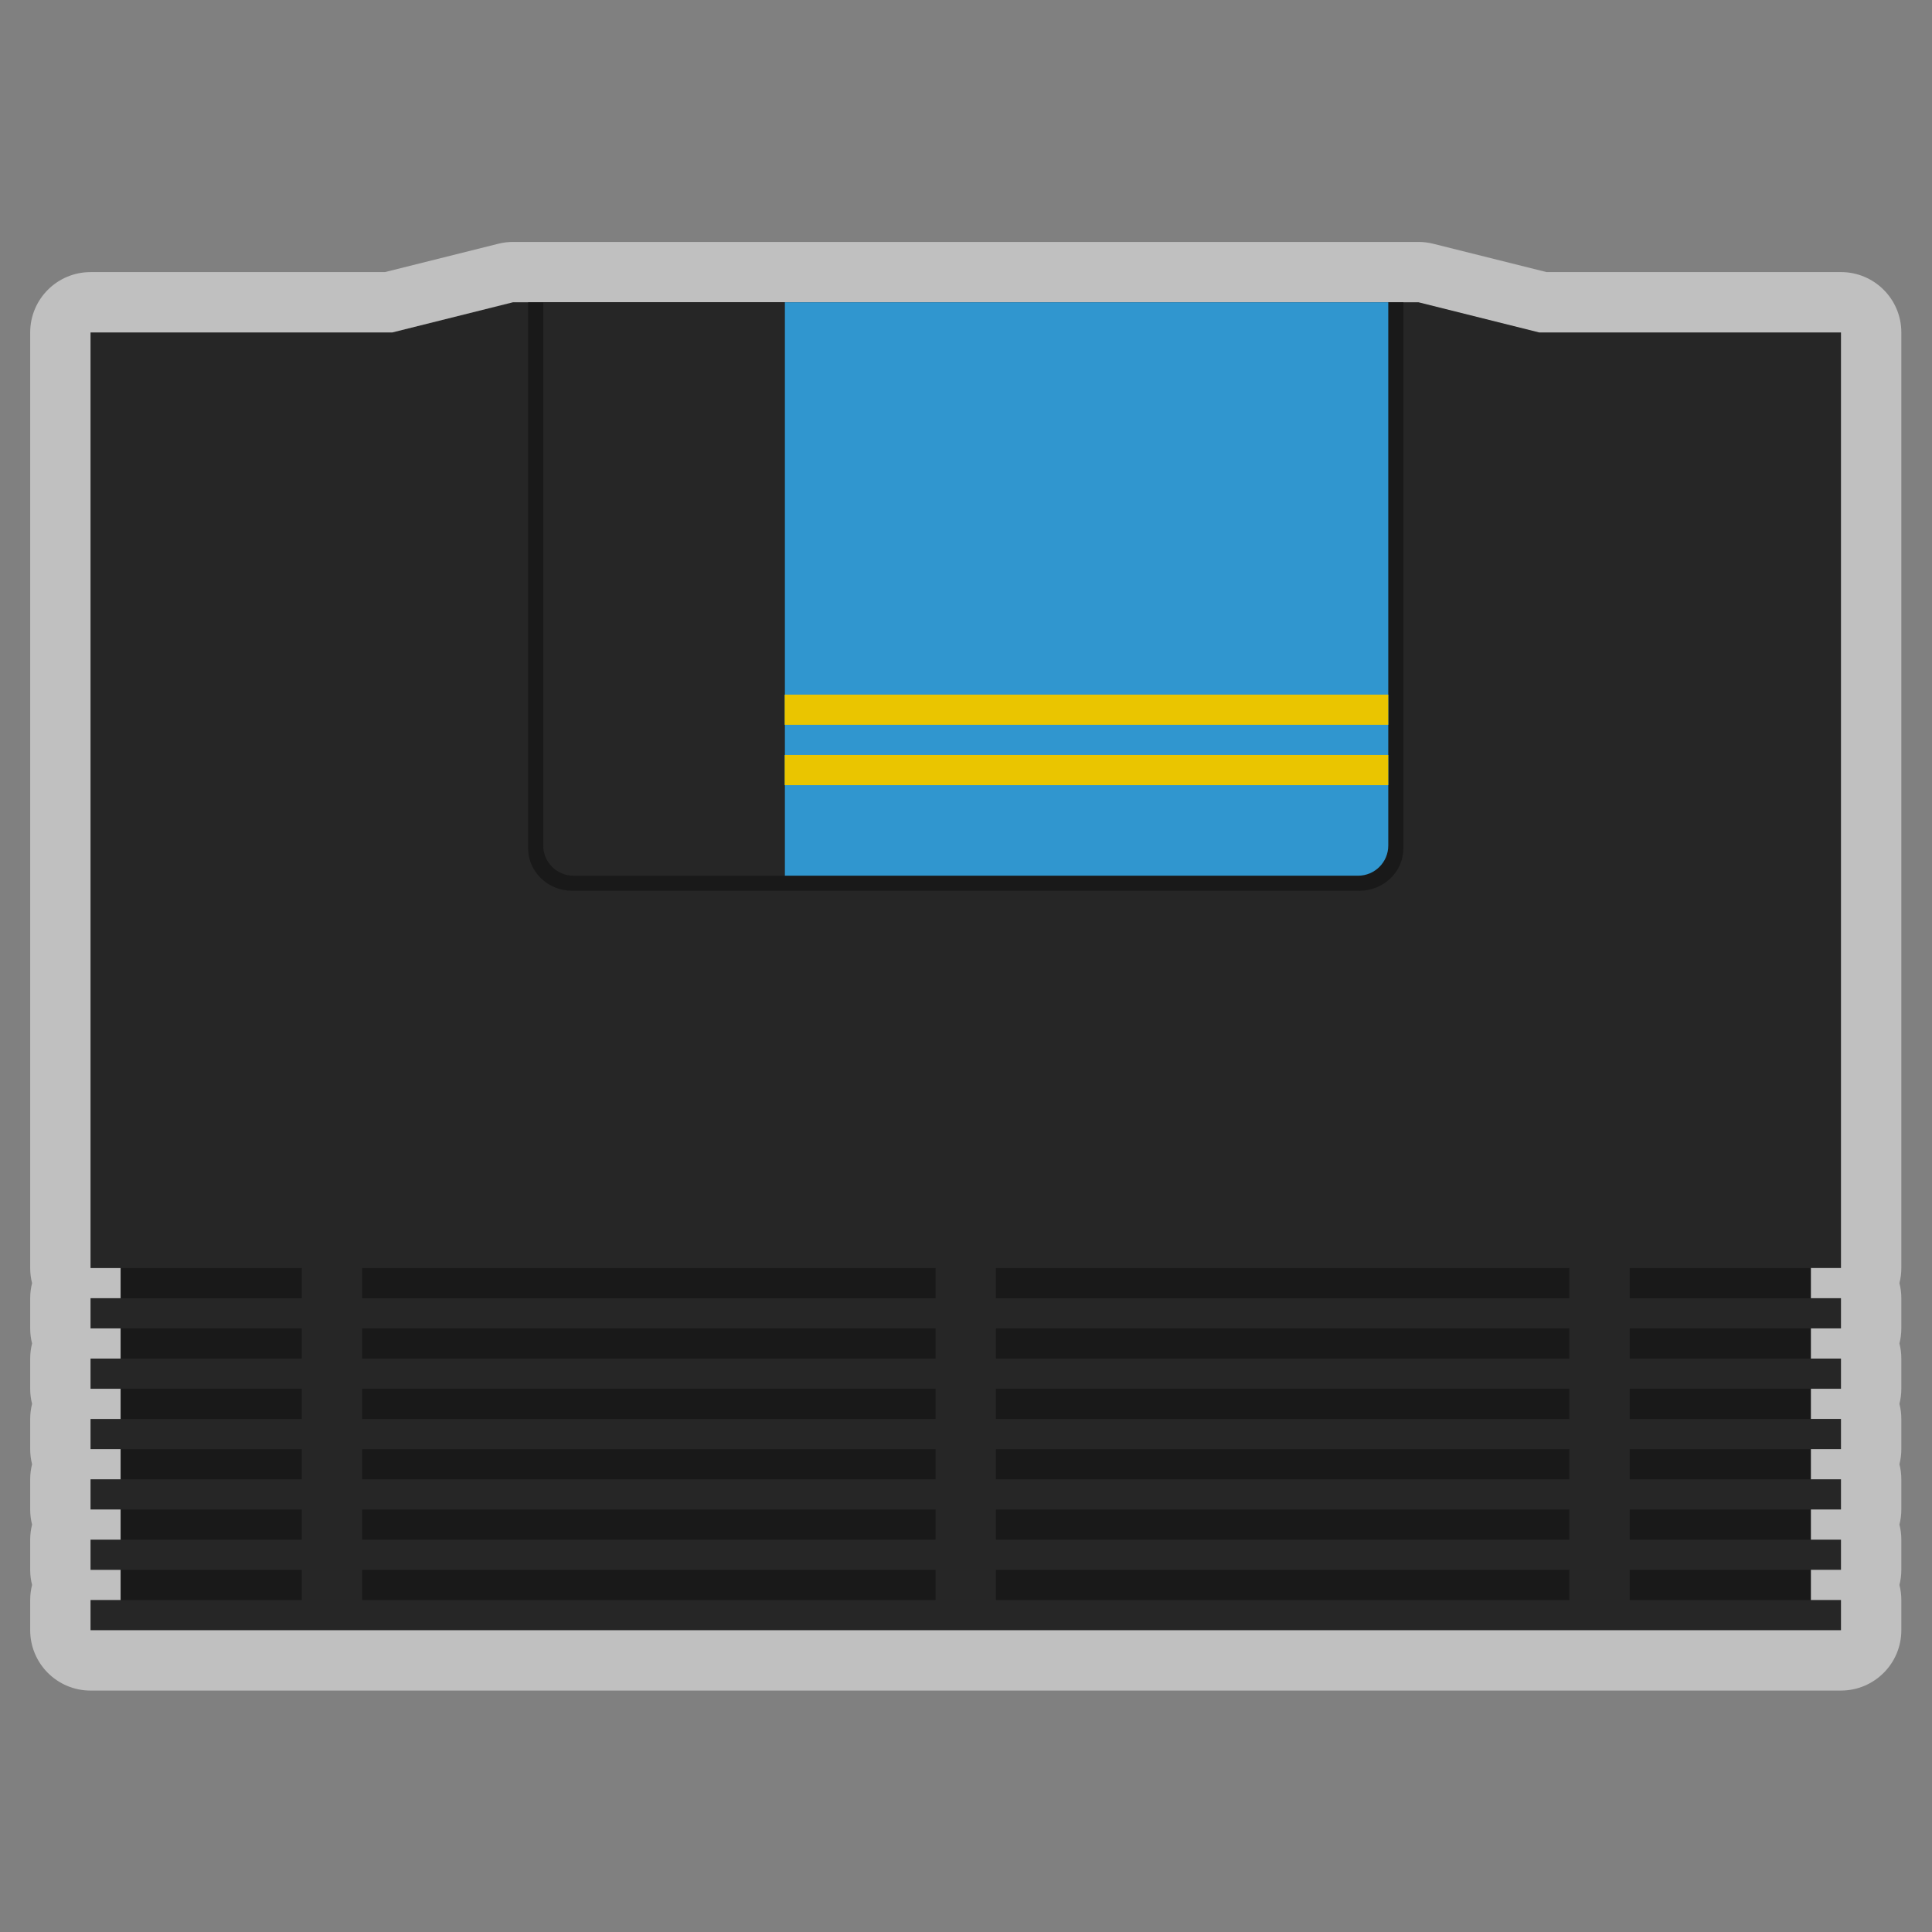 <?xml version="1.0" encoding="UTF-8" standalone="no"?>
<svg
   xmlns:dc="http://purl.org/dc/elements/1.1/"
   xmlns:cc="http://creativecommons.org/ns#"
   xmlns:rdf="http://www.w3.org/1999/02/22-rdf-syntax-ns#"
   xmlns:svg="http://www.w3.org/2000/svg"
   xmlns="http://www.w3.org/2000/svg"
   viewBox="0 0 341.333 341.333"
   height="256"
   width="256"
   xml:space="preserve"
   id="svg2"
   version="1.1"><rect x="0" y="0" width="341.333" height="341.333" fill="#808080" stroke="none"/><defs
     id="defs6"><clipPath
       id="clipPath18"
       clipPathUnits="userSpaceOnUse"><path
         id="path16"
         d="M 0,256 H 256 V 0 H 0 Z" /></clipPath><clipPath
       id="clipPath26"
       clipPathUnits="userSpaceOnUse"><path
         id="path24"
         d="M 4,224 H 252 V 32 H 4 Z" /></clipPath><clipPath
       id="clipPath46"
       clipPathUnits="userSpaceOnUse"><path
         id="path44"
         d="M 0,256 H 256 V 0 H 0 Z" /></clipPath></defs><g
     transform="matrix(1.333,0,0,-1.333,0,341.333)"
     id="g10"><g
       id="g12"><g
         clip-path="url(#clipPath18)"
         id="g14"><g
           id="g20"><g
             id="g22" /><g
             id="g34"><g
               style="opacity:0.5"
               id="g32"
               clip-path="url(#clipPath26)"><g
                 id="g30"
                 transform="translate(188,224)"><path
                   id="path28"
                   style="fill:#ffffff;fill-opacity:1;fill-rule:nonzero;stroke:none"
                   d="m 0,0 h -120 c -0.654,0 -1.306,-0.08 -1.94,-0.239 L -136.985,-4 H -176 c -4.418,0 -8,-3.582 -8,-8 v -124 c 0,-0.691 0.087,-1.361 0.252,-2 -0.165,-0.639 -0.252,-1.309 -0.252,-2 v -4 c 0,-0.691 0.087,-1.361 0.252,-2 -0.165,-0.639 -0.252,-1.309 -0.252,-2 v -4 c 0,-0.691 0.087,-1.361 0.252,-2 -0.165,-0.639 -0.252,-1.309 -0.252,-2 v -0.133 -3.867 c 0,-0.691 0.087,-1.361 0.252,-2 -0.165,-0.639 -0.252,-1.309 -0.252,-2 v -4 c 0,-0.691 0.087,-1.361 0.252,-2 -0.165,-0.639 -0.252,-1.309 -0.252,-2 v -4 c 0,-0.691 0.087,-1.361 0.252,-2 -0.165,-0.639 -0.252,-1.309 -0.252,-2 v -4 c 0,-4.418 3.582,-8 8,-8 H 56 c 4.418,0 8,3.582 8,8 v 4 c 0,0.691 -0.087,1.361 -0.252,2 0.165,0.639 0.252,1.309 0.252,2 v 4 c 0,0.691 -0.087,1.361 -0.252,2 0.165,0.639 0.252,1.309 0.252,2 v 4 c 0,0.691 -0.087,1.361 -0.252,2 0.165,0.639 0.252,1.309 0.252,2 v 4 c 0,0.691 -0.087,1.361 -0.252,2 0.165,0.639 0.252,1.309 0.252,2 v 4 c 0,0.691 -0.087,1.361 -0.252,2 0.165,0.639 0.252,1.309 0.252,2 v 4 c 0,0.691 -0.087,1.361 -0.252,2 0.165,0.639 0.252,1.309 0.252,2 v 124 c 0,4.418 -3.582,8 -8,8 H 16.985 L 1.94,-0.239 C 1.306,-0.08 0.654,0 0,0" /></g></g></g></g></g></g><g
       transform="translate(244,44)"
       id="g36"><path
         id="path38"
         style="fill:#262626;fill-opacity:1;fill-rule:nonzero;stroke:none"
         d="m 0,0 h -4 v 4 h 4 v 4 h -4 v 4 h 4 v 4 h -4 v 4 h 4 v 4 h -4 v 4 h 4 v 4 h -4 v 4 h 4 v 4 h -4 v 4 h 4 v 124 h -40 l -16,4 h -120 l -16,-4 h -40 V 44 h 4 v -4 h -4 v -4 h 4 v -4 h -4 v -4 h 4 v -4 h -4 V 23.867 20 h 4 v -4 h -4 v -4 h 4 V 8 h -4 V 4 h 4 V 0 h -4 V -4 H 0 Z" /></g><g
       id="g40"><g
         clip-path="url(#clipPath46)"
         id="g42"><g
           transform="translate(186,216)"
           id="g48"><path
             id="path50"
             style="fill:#191919;fill-opacity:1;fill-rule:nonzero;stroke:none"
             d="m 0,0 h -116 v -72.386 c 0,-3.095 2.619,-5.614 5.839,-5.614 H -5.839 c 3.22,0 5.839,2.519 5.839,5.614 z" /></g><g
           transform="translate(180,140)"
           id="g52"><path
             id="path54"
             style="fill:#3096cf;fill-opacity:1;fill-rule:nonzero;stroke:none"
             d="M 0,0 H -76 V 76 H 4 V 4 C 4,1.791 2.209,0 0,0" /></g><path
           id="path56"
           style="fill:#191919;fill-opacity:1;fill-rule:nonzero;stroke:none"
           d="m 240,44 h -24 v 4 h 24 z" /><path
           id="path58"
           style="fill:#191919;fill-opacity:1;fill-rule:nonzero;stroke:none"
           d="m 240,52 h -24 v 4 h 24 z" /><path
           id="path60"
           style="fill:#191919;fill-opacity:1;fill-rule:nonzero;stroke:none"
           d="m 240,60 h -24 v 4 h 24 z" /><path
           id="path62"
           style="fill:#191919;fill-opacity:1;fill-rule:nonzero;stroke:none"
           d="m 240,68 h -24 v 4 h 24 z" /><path
           id="path64"
           style="fill:#191919;fill-opacity:1;fill-rule:nonzero;stroke:none"
           d="m 240,76 h -24 v 4 h 24 z" /><path
           id="path66"
           style="fill:#191919;fill-opacity:1;fill-rule:nonzero;stroke:none"
           d="m 240,84 h -24 v 4 h 24 z" /><path
           id="path68"
           style="fill:#191919;fill-opacity:1;fill-rule:nonzero;stroke:none"
           d="m 208,44 h -76 v 4 h 76 z" /><path
           id="path70"
           style="fill:#191919;fill-opacity:1;fill-rule:nonzero;stroke:none"
           d="m 208,52 h -76 v 4 h 76 z" /><path
           id="path72"
           style="fill:#191919;fill-opacity:1;fill-rule:nonzero;stroke:none"
           d="m 208,60 h -76 v 4 h 76 z" /><path
           id="path74"
           style="fill:#191919;fill-opacity:1;fill-rule:nonzero;stroke:none"
           d="m 208,68 h -76 v 4 h 76 z" /><path
           id="path76"
           style="fill:#191919;fill-opacity:1;fill-rule:nonzero;stroke:none"
           d="m 208,76 h -76 v 4 h 76 z" /><path
           id="path78"
           style="fill:#191919;fill-opacity:1;fill-rule:nonzero;stroke:none"
           d="m 208,84 h -76 v 4 h 76 z" /><path
           id="path80"
           style="fill:#191919;fill-opacity:1;fill-rule:nonzero;stroke:none"
           d="M 124,44 H 48 v 4 h 76 z" /><path
           id="path82"
           style="fill:#191919;fill-opacity:1;fill-rule:nonzero;stroke:none"
           d="M 124,52 H 48 v 4 h 76 z" /><path
           id="path84"
           style="fill:#191919;fill-opacity:1;fill-rule:nonzero;stroke:none"
           d="M 124,60 H 48 v 4 h 76 z" /><path
           id="path86"
           style="fill:#191919;fill-opacity:1;fill-rule:nonzero;stroke:none"
           d="M 124,68 H 48 v 4 h 76 z" /><path
           id="path88"
           style="fill:#191919;fill-opacity:1;fill-rule:nonzero;stroke:none"
           d="M 124,76 H 48 v 4 h 76 z" /><path
           id="path90"
           style="fill:#191919;fill-opacity:1;fill-rule:nonzero;stroke:none"
           d="M 124,84 H 48 v 4 h 76 z" /><path
           id="path92"
           style="fill:#191919;fill-opacity:1;fill-rule:nonzero;stroke:none"
           d="M 40,44 H 16 v 4 h 24 z" /><path
           id="path94"
           style="fill:#191919;fill-opacity:1;fill-rule:nonzero;stroke:none"
           d="M 40,52 H 16 v 4 h 24 z" /><path
           id="path96"
           style="fill:#191919;fill-opacity:1;fill-rule:nonzero;stroke:none"
           d="M 40,60 H 16 v 4 h 24 z" /><path
           id="path98"
           style="fill:#191919;fill-opacity:1;fill-rule:nonzero;stroke:none"
           d="M 40,68 H 16 v 4 h 24 z" /><path
           id="path100"
           style="fill:#191919;fill-opacity:1;fill-rule:nonzero;stroke:none"
           d="M 40,76 H 16 v 4 h 24 z" /><path
           id="path102"
           style="fill:#191919;fill-opacity:1;fill-rule:nonzero;stroke:none"
           d="M 40,84 H 16 v 4 h 24 z" /><g
           transform="translate(76,140)"
           id="g104"><path
             id="path106"
             style="fill:#262626;fill-opacity:1;fill-rule:nonzero;stroke:none"
             d="M 0,0 H 28 V 76 H -4 V 4 C -4,1.791 -2.209,0 0,0" /></g><path
           id="path108"
           style="fill:#eac500;fill-opacity:1;fill-rule:nonzero;stroke:none"
           d="m 184,160 h -80 v 4 h 80 z" /><path
           id="path110"
           style="fill:#eac500;fill-opacity:1;fill-rule:nonzero;stroke:none"
           d="m 184,152 h -80 v 4 h 80 z" /></g></g></g></svg>